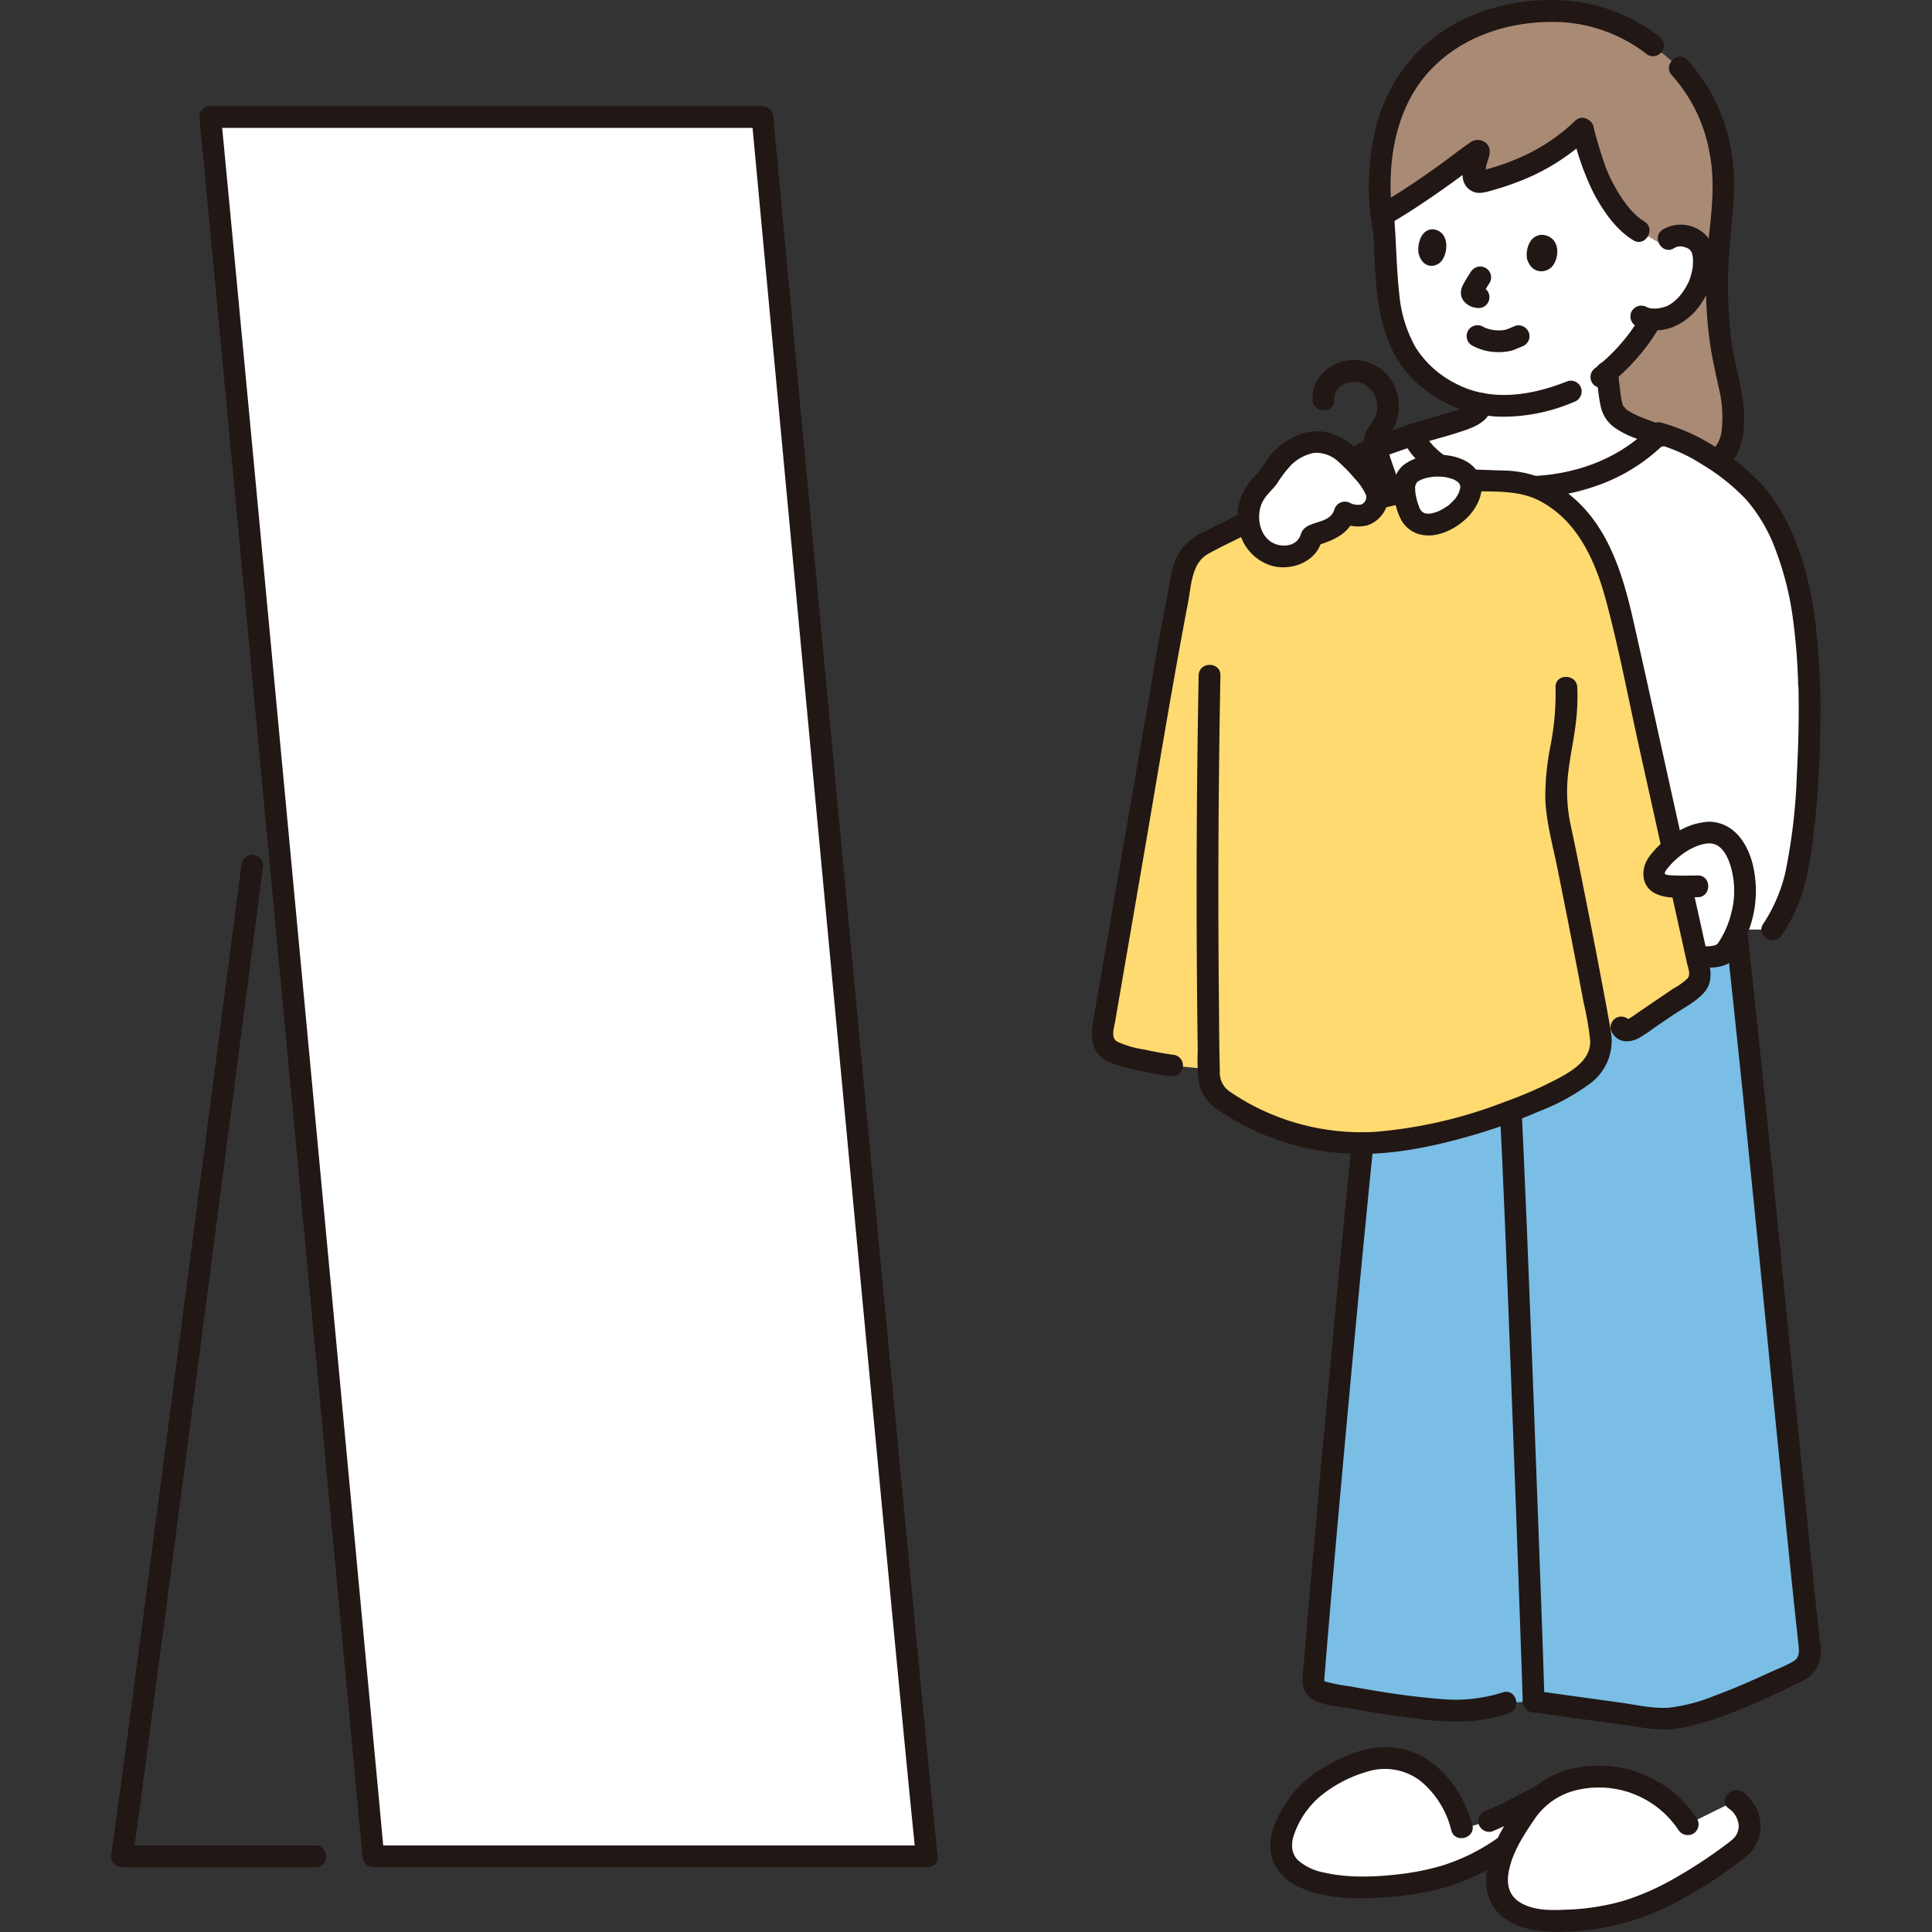 <!DOCTYPE svg PUBLIC "-//W3C//DTD SVG 1.1//EN" "http://www.w3.org/Graphics/SVG/1.1/DTD/svg11.dtd">
<!-- Uploaded to: SVG Repo, www.svgrepo.com, Transformed by: SVG Repo Mixer Tools -->
<svg width="800px" height="800px" viewBox="-20.45 0 355.015 355.015" xmlns="http://www.w3.org/2000/svg" fill="#000000">
<rect x="-20.45" y="0" width="355.015" height="355.015" fill="#333333" stroke="none"/>
<g id="SVGRepo_bgCarrier" stroke-width="0"/>
<g id="SVGRepo_tracerCarrier" stroke-linecap="round" stroke-linejoin="round"/>
<g id="SVGRepo_iconCarrier">
<defs>
<style>.a{fill:#ffffff;}.b{fill:#a98a75;}.c{fill:#211715;}.d{fill:#7abee6;}.e{fill:#ffda71;}</style>
</defs>
<path class="a" d="M301.04,334.864a6.462,6.462,0,0,0-2.486-4.014l-8.875,4.375a19.036,19.036,0,0,0-10.579-7.851,19.615,19.615,0,0,0-10.9-.234,15.876,15.876,0,0,0-5.379,2.766l-.355.153a89.981,89.981,0,0,1-9.278,4.555l-4.964,1.459c-2.357-9.164-10.066-15.935-19.8-11.791-6.52,2.775-9.828,5.088-12.9,11.888-4.335,12.927,18.667,11.222,27,9.25a35.469,35.469,0,0,0,13.111-5.861l.559-.172a14.179,14.179,0,0,0-1.517,7.172c.454,4.713,5.708,6.473,10.491,6.416a56.209,56.209,0,0,0,9.835-.932c8.078-1.469,16.846-6.8,24.5-12.723C300.337,338.772,301.221,336.656,301.04,334.864Z"/>
<path class="b" d="M283.294,8.326a29.033,29.033,0,0,0-19.087-6.3c-9.936.156-18.044,3.716-23.6,9.83a30.521,30.521,0,0,0-6.621,13.417,48.558,48.558,0,0,0-.23,16.671l58.492,44.337c5.288-2.137,5.567-5.7,5.725-7.846a23.863,23.863,0,0,0-.852-8.482c-.961-3.779-2.69-11.436-1.731-24.784a64.333,64.333,0,0,0,.746-8.441c.045-1.317.063-2.432.069-3.163.079-7.477-3.15-16.112-8-21.128Z"/>
<path class="c" d="M286.788,13.853a28.869,28.869,0,0,1,6.949,14.5c1.052,5.54.239,11.285-.352,16.823a75.976,75.976,0,0,0,.228,16.717c.411,3.481,1.231,6.8,1.958,10.216a21.19,21.19,0,0,1,.463,5.16c-.02.595-.063,1.189-.115,1.783-.014.156-.028.314-.05.469.053-.378-.063.3-.079.374a6.321,6.321,0,0,1-4.079,4.464,2.068,2.068,0,0,0-1.4,2.46,2.011,2.011,0,0,0,2.46,1.4c2.463-1.036,4.786-2.491,6.038-4.949a13.767,13.767,0,0,0,1.213-5.769c.2-4.614-1.383-8.955-2.11-13.454a77.864,77.864,0,0,1-.7-16c.289-6.238,1.529-12.412.705-18.677a33.049,33.049,0,0,0-8.3-18.342c-1.776-1.87-4.6.961-2.828,2.828Z"/>
<path class="a" d="M239.1,80a16.064,16.064,0,0,0,7.6,7,26.265,26.265,0,0,0,9.857,2.428c10,.659,20.6-2.1,27.883-9.791,6.453,1.592,15.647,7.817,19.119,12.895,6.8,9.942,8,22.065,8.411,33.334l.04-.259c.259,9.376-.313,31.116-3.767,39.6-.662,1.618-2.256,3.332-2.989,5.612H224.136V87.42c4.38-4.149,8.448-5.19,14.925-7.5"/>
<path class="d" d="M256.261,312.9c-6.1,1.856-8.376,1.625-13.951,1.129-6.72-.6-15.864-2.315-19.724-3.074a2.094,2.094,0,0,1-1.688-2.219c1.347-17.531,9.227-105.694,12.868-133.133l6.3-13.152a111.306,111.306,0,0,0,32.717-4.439l25.726,12.03c4.854,43.933,10.277,102.689,13.615,133.063a3.952,3.952,0,0,1-2.243,4.01c-7.641,3.611-17.119,8-23.266,8.648a25.313,25.313,0,0,1-6.1-.46l-19.152-2.65Z"/>
<path class="c" d="M240.064,164.453a114.723,114.723,0,0,0,33.249-4.51c2.468-.715,1.418-4.576-1.064-3.857a110.8,110.8,0,0,1-32.185,4.367c-2.575-.031-2.577,3.969,0,4Z"/>
<path class="c" d="M231.766,175.605c-1.226,9.255-2.183,18.547-3.143,27.832q-1.95,18.871-3.71,37.762-1.764,18.667-3.429,37.344c-.79,8.857-1.574,17.716-2.3,26.579a23.142,23.142,0,0,0-.251,4.232c.433,3.986,5.535,4.012,8.572,4.554,4.044.721,8.1,1.372,12.185,1.85a46.163,46.163,0,0,0,10.986.442,37.369,37.369,0,0,0,6.115-1.369c2.459-.739,1.412-4.6-1.063-3.858a28.616,28.616,0,0,1-10.7,1.289c-3.942-.29-7.856-.789-11.758-1.413q-2.874-.461-5.736-.984a38,38,0,0,1-4.21-.8c-.48-.146-.418-.065-.413-.584,0-.287.045-.58.068-.867q.076-.971.156-1.942c.684-8.427,1.429-16.85,2.178-25.273q1.611-18.12,3.314-36.234,1.751-18.63,3.632-37.247c.983-9.625,1.975-19.254,3.183-28.855q.156-1.232.318-2.463a2.01,2.01,0,0,0-2-2,2.052,2.052,0,0,0-2,2Z"/>
<path class="c" d="M260.831,314.583l11.694,1.619c2.564.355,5.129.7,7.691,1.065a27.937,27.937,0,0,0,6.162.518,26.022,26.022,0,0,0,4.264-.75c6.892-1.749,13.5-4.949,19.881-8.018a6.2,6.2,0,0,0,3.332-3.643,9.122,9.122,0,0,0,.082-3.964q-.4-3.663-.782-7.326c-1.251-11.915-2.435-23.838-3.619-35.76q-2.084-20.987-4.181-41.973-2.09-20.718-4.312-41.423-.267-2.442-.536-4.884a2.059,2.059,0,0,0-2-2,2.013,2.013,0,0,0-2,2q2.2,19.936,4.2,39.9,2.089,20.568,4.112,41.142,1.809,18.255,3.662,36.506.753,7.308,1.543,14.612c.139,1.269.256,2.387-.994,3.106-1.48.852-3.138,1.489-4.69,2.2-3.184,1.461-6.395,2.873-9.689,4.072a31.316,31.316,0,0,1-8.506,2.225c-2.943.181-6-.552-8.916-.956l-14.189-1.963-1.144-.159a2.07,2.07,0,0,0-2.461,1.4,2.014,2.014,0,0,0,1.4,2.46Z"/>
<path class="c" d="M254.936,199.566c.869,16.9,1.515,33.805,2.167,50.711q.969,25.07,1.842,50.142c.143,4.078.3,8.157.418,12.236.077,2.568,4.077,2.579,4,0-.315-10.5-.724-20.995-1.105-31.491q-1.008-27.775-2.141-55.545c-.362-8.686-.735-17.371-1.181-26.053-.131-2.562-4.132-2.577-4,0Z"/>
<path class="a" d="M275.4,72.9c-.038-.273-.071-.546-.105-.819q-.222-1.82-.445-3.64a35.691,35.691,0,0,0,5.956-6.382s3.052-4.263,1.781-3.43a8.019,8.019,0,0,0,4.379-.691,11.034,11.034,0,0,0,4.394-4.71c1.121-2.018,1.741-5.47.917-7.539a3.806,3.806,0,0,0-3.056-2.324,4.215,4.215,0,0,0-3.072.528l-1.4.907L280.7,42.426c-3.206-1.877-6.536-7.3-7.721-10.406a75.917,75.917,0,0,1-2.6-8.391c-4.706,4.7-11.5,8.109-18.7,9.811a1.117,1.117,0,0,1-1.374-1.213,17.755,17.755,0,0,1,1.026-4.21.246.246,0,0,0-.378-.286c-4.783,3.585-9.943,7.309-14.734,10.3-.523.329-1.152.677-1.553.923l-.963.591.019.216c.355,4.179.526,8.353.769,12.2.42,6.666,2.164,12.759,6.635,16.778a21.576,21.576,0,0,0,10.623,5.468c-.254,1.682-2.19,2.541-3.708,2.97-2.286.841-6.528,1.917-9,2.724A16.043,16.043,0,0,0,246.7,87a26.265,26.265,0,0,0,9.857,2.428c9.861.65,20.308-2.028,27.581-9.478-3-1.233-7.386-2.337-8.254-4.835A11.531,11.531,0,0,1,275.4,72.9Z"/>
<path class="c" d="M250.05,63.481a9.824,9.824,0,0,0,4.585,1.218,9.691,9.691,0,0,0,2.378-.2,5.574,5.574,0,0,0,.953-.3c.3-.122.6-.252.9-.38.082-.036.166-.069.247-.107-.5.235-.08.038.021,0a2.167,2.167,0,0,0,1.195-.919,2.044,2.044,0,0,0,.2-1.541,2.023,2.023,0,0,0-2.46-1.4c-.287.112-.57.232-.853.353l-.248.106c-.029.012-.437.187-.127.055.276-.117,0,0-.059.022-.077.03-.155.059-.233.086-.133.046-.269.087-.406.121s-.3.063-.449.092c-.3.058.216-.039.217-.028s-.2.02-.216.021a8.348,8.348,0,0,1-.949.024c-.153-.005-.305-.013-.458-.025-.1-.008-.6-.068-.248-.02s-.146-.028-.242-.046c-.166-.032-.331-.067-.495-.108-.281-.071-.554-.16-.827-.256-.317-.111.359.172.146.066-.06-.029-.121-.054-.18-.083-.129-.063-.253-.132-.376-.2a2,2,0,1,0-2.019,3.454Z"/>
<path class="c" d="M260.163,47.625c-.3-1.371.216-4.426,2.771-4.482,3.347.293,3.223,4.027,1.953,5.684C263.848,50.184,261.086,50.559,260.163,47.625Z"/>
<path class="c" d="M240.231,46.631c-.272-1.374.217-4.44,2.557-4.507,3.065.279,2.935,4.025,1.765,5.693C243.6,49.182,241.063,49.57,240.231,46.631Z"/>
<path class="c" d="M249.825,49.956c-.454.688-.9,1.388-1.289,2.116a4.291,4.291,0,0,0-.453,1.057,2.677,2.677,0,0,0,0,1.316,2.587,2.587,0,0,0,.605,1.058,3.426,3.426,0,0,0,1.383.9,4.381,4.381,0,0,0,1.035.189l-.532-.072.134.022a2.14,2.14,0,0,0,1.541-.2,2,2,0,0,0,.718-2.737,1.979,1.979,0,0,0-1.2-.919c-.243-.047-.491-.07-.736-.1l.532.072a1.74,1.74,0,0,1-.433-.108l.478.2a1.508,1.508,0,0,1-.265-.158l.405.312a1.582,1.582,0,0,1-.267-.263l.312.405a.43.43,0,0,1-.045-.088l.2.477a.425.425,0,0,1-.023-.095l.071.532a.856.856,0,0,1,0-.152l-.071.531a1.335,1.335,0,0,1,.074-.263l-.2.478a10.448,10.448,0,0,1,.733-1.311c.241-.4.487-.787.742-1.173a2,2,0,0,0-.718-2.737,2.017,2.017,0,0,0-1.541-.2,2.187,2.187,0,0,0-1.2.919Z"/>
<path class="c" d="M274.82,71a36.972,36.972,0,0,0,6.1-5.85,32.645,32.645,0,0,0,3.458-4.906,2,2,0,0,0-3.454-2.019,26.229,26.229,0,0,1-1.514,2.363c-.139.2-.278.4-.423.594-.082.11-.166.217-.247.326-.143.192.2-.25-.036.048-.2.256-.4.512-.612.765a35.592,35.592,0,0,1-2.453,2.712q-.679.673-1.4,1.309c-.27.239-.545.474-.822.7-.142.117-.285.234-.429.349-.058.046-.479.376-.187.151a2.2,2.2,0,0,0-.919,1.2,2.045,2.045,0,0,0,.2,1.542A2.021,2.021,0,0,0,274.82,71Z"/>
<path class="c" d="M284.3,6.6A31.887,31.887,0,0,0,268.531.221a38.144,38.144,0,0,0-15.855,1.645,31.793,31.793,0,0,0-12.51,7.555A30.994,30.994,0,0,0,232.325,23.6a46.457,46.457,0,0,0-.5,18.883,2.015,2.015,0,0,0,2.46,1.4,2.047,2.047,0,0,0,1.4-2.46c-1.559-9.49-.366-20.735,6.337-28.143,6.173-6.822,15.429-9.625,24.447-9.212a28.255,28.255,0,0,1,15.822,5.993,2.012,2.012,0,0,0,2.736-.718A2.048,2.048,0,0,0,284.3,6.6Z"/>
<path class="c" d="M267.666,70.022c-6.56,2.634-14.09,3.9-20.619.459a18.512,18.512,0,0,1-7.386-6.671,24.115,24.115,0,0,1-2.971-9.63c-.54-4.781-.564-9.623-.963-14.418-.212-2.547-4.214-2.57-4,0,.7,8.43-.061,17.763,4.121,25.436,3.732,6.85,11.463,11.046,19.129,11.37a33.228,33.228,0,0,0,13.752-2.688,2.063,2.063,0,0,0,1.4-2.461,2.014,2.014,0,0,0-2.46-1.4Z"/>
<path class="c" d="M287.159,45.62a1.855,1.855,0,0,1,1.2-.341,4.269,4.269,0,0,1,.438.023q-.29-.03.13.045c.087.027.8.285.549.164.084.041.7.453.348.168.161.13.289.284.436.427-.489-.478.331.357.211.417q-.219-.54-.063-.131c.041.118.077.237.109.358.02.077.132.8.1.447a10.447,10.447,0,0,1-.007,1.724,1.052,1.052,0,0,1-.044.359c-.053.3-.11.589-.181.88s-.15.57-.24.85c-.023.07-.278.77-.169.507a12.336,12.336,0,0,1-1.336,2.317c-.074.106-.149.21-.226.313q.167-.216-.06.065c-.185.211-.367.422-.564.622a6.71,6.71,0,0,1-1.19.992c-.241.157-.5.28-.744.436-.322.209.421-.129-.015.006-.455.14-.9.264-1.366.364q-.359.057-.067.017-.205.024-.414.036c-.282.017-.561.006-.843,0-.249-.025-.281-.024-.1,0-.139-.023-.276-.051-.411-.086s-.268-.074-.4-.121c.159.072.13.055-.087-.053a2.045,2.045,0,0,0-2.736.718,2.021,2.021,0,0,0,.717,2.736,8.6,8.6,0,0,0,6.836.214,11.384,11.384,0,0,0,5.331-4.555c2.185-3.306,3.714-8.857.831-12.213a6.51,6.51,0,0,0-8-1.165c-2.2,1.323-.2,4.783,2.019,3.454Z"/>
<path class="c" d="M268.492,24.327a48.52,48.52,0,0,0,3.892,11.153c1.732,3.262,4.087,6.724,7.3,8.673,2.207,1.338,4.219-2.119,2.018-3.454-2.583-1.566-4.562-4.728-5.985-7.46a24.756,24.756,0,0,1-1.589-3.912c-.675-2-1.28-4.017-1.783-6.063-.614-2.5-4.473-1.441-3.857,1.063Z"/>
<path class="c" d="M268.959,22.223a33.976,33.976,0,0,1-9.5,6.446,40.934,40.934,0,0,1-5.429,2.064q-.815.249-1.638.467-.309.082-.619.16-.84.111.525.96a8.521,8.521,0,0,0,.328-1.716q.177-.733.419-1.449c.392-1.154.43-2.318-.714-3.075a2.307,2.307,0,0,0-2.752.2c-1.8,1.22-3.507,2.6-5.275,3.873-3.464,2.487-6.986,4.883-10.644,7.076-2.206,1.321-.2,4.781,2.019,3.453,2.72-1.63,5.365-3.367,7.967-5.181q2.117-1.474,4.2-3,.946-.69,1.889-1.386.561-.414,1.121-.832c.213-.158.634-.628.839-.671l-1.541-.2.158.12-.991-1.727a8.91,8.91,0,0,1-.552,1.734c-.171.711-.288,1.43-.388,2.154a3.168,3.168,0,0,0,1.673,3.444c1.282.654,2.729.111,4.018-.25,1.362-.382,2.708-.826,4.029-1.333a39.451,39.451,0,0,0,13.685-8.5c1.839-1.808-.99-4.636-2.828-2.829Z"/>
<path class="c" d="M272.84,68.361c.253,2.063.394,4.184.828,6.218a6.451,6.451,0,0,0,2.585,4.007,16.406,16.406,0,0,0,3.856,1.956c.654.259,1.315.5,1.975.744.293.109.586.218.878.331.141.054.282.109.422.165q.137.054.273.111c-.255-.109-.283-.121-.083-.034a2.056,2.056,0,0,0,2.737-.718,2.023,2.023,0,0,0-.718-2.736c-1.253-.543-2.536-1-3.811-1.484-.305-.116-.608-.236-.911-.357-.506-.2.377.169-.117-.049-.146-.064-.291-.128-.435-.2a12.089,12.089,0,0,1-1.59-.864c-.1-.064-.288-.146-.347-.241l.188.146c-.07-.056-.138-.114-.2-.173-.083-.074-.441-.545-.532-.553.121.011.255.378.034,0-.1-.161-.33-.32-.01.05a3.325,3.325,0,0,1-.332-1.174,20.137,20.137,0,0,1-.328-2.249l-.357-2.906a2.051,2.051,0,0,0-2-2c-.974.043-2.136.888-2,2Z"/>
<path class="c" d="M239.5,81.854c2.562-.838,5.182-1.482,7.749-2.3,2.536-.808,5.882-1.781,6.438-4.828a2,2,0,1,0-3.857-1.064,2.838,2.838,0,0,0-.093.393c0,.213.137-.3-.025.02-.186.362.151-.091-.014.036a3.1,3.1,0,0,0-.281.281c-.246.25.142-.047-.047.037a3.97,3.97,0,0,0-.352.221c-.122.07-.247.132-.372.2-.165.085-.322.143-.059.038-1,.4-2.048.708-3.074,1.023-2.351.719-4.738,1.324-7.076,2.088a2,2,0,0,0,1.063,3.858Z"/>
<path class="c" d="M238.529,78c-2.926,1.039-5.892,1.983-8.726,3.258a25.741,25.741,0,0,0-7.081,4.752,2,2,0,0,0,2.829,2.828A18.565,18.565,0,0,1,228.5,86.5a24.922,24.922,0,0,1,3.322-1.787l.368-.162c.59-.261-.17.067.176-.076q.429-.177.862-.345c.635-.247,1.275-.482,1.917-.712,1.479-.529,2.967-1.034,4.448-1.559a2.051,2.051,0,0,0,1.4-2.461,2.018,2.018,0,0,0-2.46-1.4Z"/>
<path class="c" d="M237.373,81.01c3.385,6.394,10.539,9.449,17.415,10.252a40.363,40.363,0,0,0,19.987-2.694,33.394,33.394,0,0,0,9.862-6.308c1.894-1.751-.94-4.574-2.829-2.828-5.633,5.206-13.163,7.756-20.753,8.052-7.4.289-16.429-1.317-20.229-8.493-1.2-2.276-4.658-.257-3.453,2.019Z"/>
<path class="c" d="M283.774,81.523a31.131,31.131,0,0,1,8.83,4,37.373,37.373,0,0,1,7.871,6.342,29.762,29.762,0,0,1,5.434,9.4,55.868,55.868,0,0,1,2.961,11.43,111.138,111.138,0,0,1,1.1,13.166c.079,2.135,3.566,2.861,3.928.532l.04-.26-3.928-.531c.15,5.614.019,11.244-.286,16.851a105.483,105.483,0,0,1-2.13,17.975,29.242,29.242,0,0,1-4.067,9.375c-1.395,2.172,2.066,4.18,3.454,2.019a32.082,32.082,0,0,0,4.123-8.934,66.281,66.281,0,0,0,1.593-8.722,181.305,181.305,0,0,0,1.321-19.693c.059-2.956.071-5.915-.008-8.871-.057-2.147-3.569-2.849-3.929-.532l-.04.26,3.929.531c-.312-8.38-1.017-16.943-3.914-24.88a37.765,37.765,0,0,0-5.945-11.012A36.858,36.858,0,0,0,296.057,83a36.171,36.171,0,0,0-11.22-5.33c-2.5-.62-3.564,3.237-1.063,3.857Z"/>
<path class="c" d="M250.094,335.3c-2.051-7.4-7.867-14.4-16.143-14.26-4.041.069-8.039,1.89-11.461,3.931a20.478,20.478,0,0,0-7.375,7.58c-1.523,2.679-2.742,5.783-1.81,8.887a8.7,8.7,0,0,0,4.7,5.175c5.058,2.454,11.248,2.416,16.73,1.971a56.477,56.477,0,0,0,8.325-1.234,40.7,40.7,0,0,0,13.588-6.062c2.124-1.431.124-4.9-2.019-3.454a36.634,36.634,0,0,1-10.108,4.991,48.65,48.65,0,0,1-6.961,1.466c-4.832.616-10.066.875-14.695-.2A10.011,10.011,0,0,1,218,341.776a3.774,3.774,0,0,1-.933-1.748c-.031-.115-.052-.241-.071-.358.006.036.035.308.014.067a6.594,6.594,0,0,1-.023-.783,4.582,4.582,0,0,1,.218-1.42,16,16,0,0,1,5-7.5,24.169,24.169,0,0,1,8.539-4.473,10.805,10.805,0,0,1,9.758,1.641,16.93,16.93,0,0,1,5.736,9.156c.686,2.477,4.546,1.425,3.857-1.064Z"/>
<path class="c" d="M291.406,334.216a21.588,21.588,0,0,0-20.829-9.586,17.605,17.605,0,0,0-10.7,5.271,31.893,31.893,0,0,0-3.573,5.075,29.9,29.9,0,0,0-2.8,5.769c-1.23,3.567-1.407,7.816,1.344,10.725,2.273,2.4,5.792,3.281,8.98,3.473a46.049,46.049,0,0,0,24.4-5.761,79.806,79.806,0,0,0,12.49-8.291,7.243,7.243,0,0,0,2.344-5.639,7.979,7.979,0,0,0-3.095-5.816c-1.974-1.62-4.82,1.194-2.828,2.829a4.178,4.178,0,0,1,1.916,3.381c-.138,1.74-1.066,2.352-2.372,3.322a88.53,88.53,0,0,1-9.5,6.225,46.726,46.726,0,0,1-9.267,4.081,43.07,43.07,0,0,1-10.426,1.635c-2.776.13-5.793.216-8.317-1.152-2.32-1.258-2.862-3.4-2.372-5.919.684-3.519,2.739-6.635,4.718-9.554a12.9,12.9,0,0,1,6.848-5.1,17.563,17.563,0,0,1,19.584,7.053,2.058,2.058,0,0,0,2.737.717,2.016,2.016,0,0,0,.717-2.736Z"/>
<path class="c" d="M253.725,336.543a104.954,104.954,0,0,0,9.755-4.757,2.016,2.016,0,0,0,.718-2.737,2.047,2.047,0,0,0-2.737-.717c-1.476.76-2.93,1.563-4.405,2.326-.729.377-1.463.743-2.206,1.09-.4.187-.807.366-1.212.544-.211.09-.209.089,0,0l-.322.132c-.219.09-.439.177-.66.263a2.049,2.049,0,0,0-1.4,2.46,2.023,2.023,0,0,0,2.461,1.4Z"/>
<path class="c" d="M23.9,159.066q-1.185,9.031-2.349,18.066-2.646,20.349-5.3,40.7-3.241,24.862-6.5,49.723Q6.8,290.126,3.811,312.7q-.6,4.488-1.195,8.976-.265,2-.534,3.995-.063.473-.127.943l-.062.463c.073-.538,0-.019-.01.077l-.237,1.76c-.463,3.429-.923,6.858-1.413,10.282q-.1.7-.2,1.393a2.035,2.035,0,0,0,1.929,2.532H37.515c2.573,0,2.578-4,0-4H1.959l1.929,2.531c1.2-8.024,2.211-16.08,3.281-24.122q2.9-21.77,5.742-43.546,3.288-25.074,6.555-50.15,2.776-21.285,5.543-42.57,1.407-10.82,2.813-21.639c.024-.185.049-.37.073-.555a2.01,2.01,0,0,0-2-2,2.051,2.051,0,0,0-2,2Z"/>
<path class="a" d="M149.848,341.117c-2.936-27.253-29.578-312.976-30.205-319.626-5.568,0-76.9.007-101.468.007C20.7,47.1,46.327,321.188,48.15,341.117h101.7"/>
<path class="c" d="M151.848,341.117c-.533-4.954-1.007-9.914-1.492-14.872q-1.3-13.323-2.569-26.651-1.694-17.713-3.37-35.429-1.951-20.6-3.893-41.207-2.072-21.992-4.138-43.984-2.055-21.879-4.106-43.76-1.9-20.266-3.8-40.535-1.605-17.154-3.208-34.309-1.173-12.541-2.344-25.083-.6-6.429-1.2-12.856c-.029-.313-.059-.626-.088-.94a2.046,2.046,0,0,0-2-2q-14.985.008-29.971,0l-49.759,0H18.175a2.012,2.012,0,0,0-2,2q.695,7.055,1.353,14.113,1.217,12.807,2.422,25.616,1.61,17.055,3.211,34.11,1.874,19.944,3.744,39.887,2.011,21.434,4.019,42.867,2.024,21.608,4.046,43.216,1.89,20.21,3.779,40.419,1.637,17.5,3.269,34.994,1.249,13.387,2.5,26.774.733,7.878,1.463,15.756.087.933.172,1.867a2.045,2.045,0,0,0,2,2q14.99,0,29.98,0h71.718c2.573,0,2.578-4,0-4H48.15l2,2q-.577-6.309-1.169-12.616Q47.844,316.28,46.7,304.062,45.152,287.432,43.6,270.8q-1.839-19.68-3.681-39.362-1.995-21.331-3.993-42.665-2.03-21.669-4.061-43.34Q29.947,125,28.028,104.568,26.348,86.687,24.664,68.8,23.352,54.87,22.033,40.936,21.22,32.349,20.4,23.763q-.111-1.133-.221-2.265l-2,2,43.548,0,45.947,0q5.986,0,11.973,0l-2-2q.444,4.713.881,9.427L120.615,53.3l3.024,32.341q1.838,19.647,3.679,39.3,2.025,21.626,4.056,43.251,2.075,22.1,4.155,44.206,1.986,21.08,3.978,42.159,1.756,18.556,3.523,37.111,1.386,14.534,2.79,29.064c.582,6,1.162,12.012,1.779,18.014q.122,1.187.249,2.373c.272,2.532,4.275,2.56,4,0Z"/>
<path class="a" d="M291.41,153.441a15.217,15.217,0,0,1,1.542-.423,5.772,5.772,0,0,1,5.22,2.562,16.636,16.636,0,0,1,2.066,8.355c-.085,3.591-1.422,8.321-4,11.314a2.847,2.847,0,0,1-1.544.485,3.921,3.921,0,0,1-2.23-.793l-1.733-1.3-2.385-10.756c-.757-.009-1.521-.032-2.25-.078a4.128,4.128,0,0,1-1.652-.5,2.091,2.091,0,0,1-.955-2.114,4.606,4.606,0,0,1,1.131-2.133A15.005,15.005,0,0,1,291.41,153.441Z"/>
<path class="e" d="M273.642,190.166a6.929,6.929,0,0,1-1.595,5.911c-1.851,2.183-5.126,3.846-6.89,4.7a100.691,100.691,0,0,1-26.57,8.431c-1.823.309-3.656.569-5.5.713a44.9,44.9,0,0,1-28.126-7.31,7.386,7.386,0,0,1-2.667-2.6,8.03,8.03,0,0,1-.6-3.545l-6.764-.663a63.756,63.756,0,0,1-9.262-1.955,5.113,5.113,0,0,1-3.02-1.755c-.722-1.1-.526-2.542-.3-3.839L192.02,132.1c1.572-9.124,3.144-18.25,4.972-27.326a8.458,8.458,0,0,1,1.412-2.934,7.059,7.059,0,0,1,2.219-1.84l12-5.925,37.048-5.832,6.393.219c6.487-.109,12.372,4.31,15.822,9.805s4.91,11.969,6.315,18.3l13.5,60.876a3.552,3.552,0,0,1-1.873,4.715l-9.817,6.675c-.815.555-2.256.908-2.5-.047Z"/>
<path class="a" d="M248.137,93.294a7.226,7.226,0,0,0,.851-1.128c3.757-6.233-5.351-7.9-9.528-5.636a2.764,2.764,0,0,0-1.188.967,3.752,3.752,0,0,0-.7,1.913,11.832,11.832,0,0,0,.724,4.029C239.78,98.366,245.437,96.266,248.137,93.294Z"/>
<path class="c" d="M249.552,94.708c2.159-2.436,3.351-6.011.958-8.713-1.691-1.909-4.667-2.5-7.1-2.423a11.467,11.467,0,0,0-3.754.692,8.16,8.16,0,0,0-2.375,1.335,5.427,5.427,0,0,0-1.575,2.782,9.348,9.348,0,0,0,.147,3.708,13.254,13.254,0,0,0,.976,3.053,5.538,5.538,0,0,0,3.548,3.038c3.3.884,6.986-1.1,9.175-3.472a2,2,0,0,0-2.829-2.828c-.182.2-.37.389-.568.572-.082.076-.533.564-.632.54,0,0,.406-.294.094-.078l-.159.113c-.107.075-.215.148-.325.219q-.383.249-.787.464c-.114.061-.23.119-.347.176-.075.035-.464.18-.172.084s-.147.053-.234.084c-.138.049-.276.094-.416.136-.255.075-.512.127-.771.182-.359.076.424-.028.063-.008-.135.007-.269.019-.4.022s-.264-.013-.4-.01c-.345.006.424.1.091.018-.106-.026-.214-.043-.32-.071-.052-.014-.1-.033-.156-.046-.353-.086.074-.022.122.069-.013-.025-.582-.313-.569-.323.047-.036.388.35.015-.011-.056-.053-.213-.289-.279-.3.022,0,.222.338.128.16-.028-.054-.072-.1-.1-.157-.082-.131-.153-.267-.225-.4a.664.664,0,0,1-.088-.187s.117.374.066.144a5.46,5.46,0,0,0-.189-.553,12.793,12.793,0,0,1-.367-1.285q-.068-.3-.119-.606c-.018-.1-.036-.2-.049-.3.037.283,0-.075-.009-.183-.017-.2-.028-.411-.034-.616,0-.1,0-.206-.006-.309,0-.054.045-.291,0-.064-.053.252.023-.043.034-.072.042-.113.07-.228.114-.34-.129.329.086-.124.148-.226.042-.068.09-.133.13-.2.064-.111.116-.094-.007-.011-.28.189.1.008.053-.015.016.007-.415.258.007.008.237-.141.48-.263.726-.388.375-.192-.363.127-.059.021.1-.035.195-.074.293-.108.235-.082.474-.152.716-.213q.32-.079.644-.138a1.316,1.316,0,0,0,.33-.053c-.261.137-.419.046-.2.028.075-.007.15-.017.225-.024a11.187,11.187,0,0,1,1.476-.038c.246.009.489.032.733.054.4.035-.211-.04-.087-.014s.255.041.381.066a9.506,9.506,0,0,1,1.386.39c.358.127-.205-.1-.1-.045.087.049.181.085.27.131.2.1.388.225.579.347.334.212-.273-.26-.072-.059.085.086.181.16.266.247s.133.162.208.232c.123.114-.179-.231-.178-.23.006.055.094.134.12.182.049.089.095.183.147.269.139.227-.137-.477-.055-.11a2.237,2.237,0,0,0,.09.347c.064.158-.036-.3-.036-.3a1.506,1.506,0,0,0,.016.188c0,.114.006.226,0,.34,0,.067-.015.135-.014.2,0,.218.1-.436.027-.22-.088.27-.141.556-.23.828-.1.3.182-.354-.024.054-.073.145-.144.29-.223.432-.111.2-.232.39-.358.58,0,0-.192.259-.085.121.091-.117-.248.281-.243.276a2,2,0,1,0,2.829,2.828Z"/>
<path class="c" d="M265.391,126.315a50.19,50.19,0,0,1-.885,10.485,48.831,48.831,0,0,0-1,9.922c.151,4.271,1.36,8.551,2.207,12.73q1.641,8.106,3.21,16.227.819,4.239,1.611,8.482a55.391,55.391,0,0,1,1.216,7.025c.18,3.45-3.081,5.466-5.748,6.917a75.513,75.513,0,0,1-10.034,4.4,84.857,84.857,0,0,1-23.524,5.464,42.956,42.956,0,0,1-21.839-4.4,40.349,40.349,0,0,1-4.949-2.9,4.145,4.145,0,0,1-1.955-3.8c-.124-4.373-.128-8.754-.17-13.128q-.258-26.573.164-53.145.053-3.243.114-6.486c.049-2.575-3.951-2.575-4,0q-.524,27.692-.315,55.389.052,6.861.151,13.722a26.938,26.938,0,0,0,.375,6.385,7.979,7.979,0,0,0,3.462,4.406,46.053,46.053,0,0,0,22.108,7.845c8.286.77,16.763-.988,24.692-3.286a104.29,104.29,0,0,0,12.125-4.369,40.145,40.145,0,0,0,9.293-5.063,9.777,9.777,0,0,0,3.83-9.734c-.414-2.507-.893-5.006-1.361-7.5q-1.662-8.874-3.437-17.727c-.827-4.151-1.642-8.307-2.537-12.444a29.212,29.212,0,0,1-.518-9.357c.358-3.39,1.142-6.719,1.509-10.109a40.546,40.546,0,0,0,.2-5.954c-.1-2.566-4.1-2.578-4,0Z"/>
<path class="c" d="M211.61,92.352c-3.851,1.9-7.706,3.794-11.552,5.7a9.908,9.908,0,0,0-5.238,7.405c-1.677,8.433-3.143,16.905-4.6,25.377q-4.369,25.365-8.738,50.73c-.4,2.313-.852,4.625-1.184,6.949-.294,2.049-.119,4.184,1.53,5.637,1.519,1.338,3.689,1.765,5.6,2.243a65.839,65.839,0,0,0,6.975,1.337,2.068,2.068,0,0,0,2.46-1.4,2.014,2.014,0,0,0-1.4-2.46c-1.877-.259-3.743-.588-5.592-1.007a18.1,18.1,0,0,1-5.04-1.462c-1.2-.708-.577-2.487-.385-3.6l1.061-6.158,4.115-23.89c2.7-15.7,5.258-31.442,8.249-47.093.6-3.12.62-7.226,3.761-8.933,3.908-2.125,8.008-3.955,12-5.925,2.308-1.14.283-4.591-2.019-3.454Z"/>
<path class="c" d="M224.737,73.456c-.123-2.846,3.294-3.991,5.529-2.816a4.683,4.683,0,0,1,1.907,6.067c-.671,1.456-1.916,2.363-2,4.1a12.253,12.253,0,0,0,.885,4.009c.713,2.24,1.593,4.427,2.271,6.677.742,2.458,4.6,1.41,3.858-1.064-.626-2.074-1.428-4.1-2.1-6.154-.16-.488-.317-.977-.46-1.47a5.86,5.86,0,0,1-.457-1.8,3.254,3.254,0,0,1,.779-1.247,7.593,7.593,0,0,0,1.057-1.906,9.1,9.1,0,0,0-.808-8.028,8.293,8.293,0,0,0-7.974-3.605c-3.614.542-6.653,3.449-6.489,7.23.111,2.565,4.112,2.579,4,0Z"/>
<path class="c" d="M236.174,88.564a24.762,24.762,0,0,1-3.526.9,2.01,2.01,0,0,0-1.195.919,2,2,0,0,0,.717,2.736l.478.2a2.022,2.022,0,0,0,1.064,0,24.783,24.783,0,0,0,3.525-.9,2.126,2.126,0,0,0,1.2-.919,2.044,2.044,0,0,0,.2-1.541,2,2,0,0,0-2.46-1.4Z"/>
<path class="a" d="M226.967,83.485a28.526,28.526,0,0,1,4.991,5.838,3.605,3.605,0,0,1,.64,2.638c-.9,2.921-3.335,3.4-5.927,2.2-.683,2.532-3.4,3.663-5.753,4.182a.557.557,0,0,0-.383.213,4.087,4.087,0,0,1-2.478,3.091,6.3,6.3,0,0,1-8.827-4.482,8.252,8.252,0,0,1,2.209-8.143,29.17,29.17,0,0,0,3.067-4.1c2.359-2.673,6.3-4.763,9.591-3.25A13.049,13.049,0,0,1,226.967,83.485Z"/>
<path class="c" d="M225.553,84.9a29.9,29.9,0,0,1,2.883,2.976,11.335,11.335,0,0,1,2.118,3.057,1.478,1.478,0,0,1-.827,1.755,3.016,3.016,0,0,1-2.046-.251,2.037,2.037,0,0,0-2.938,1.2c-.924,2.982-5.339,1.764-6.17,4.564-.7,2.347-3.806,2.552-5.586,1.279-2.08-1.488-2.544-4.69-1.584-6.955.6-1.416,1.839-2.385,2.749-3.587a24.991,24.991,0,0,1,2.626-3.47,8.28,8.28,0,0,1,4.272-2.254,5.962,5.962,0,0,1,4.5,1.691c1.95,1.658,4.793-1.158,2.828-2.829-3.011-2.56-6.6-3.674-10.363-2.1A13.756,13.756,0,0,0,213.568,83c-1.226,1.241-1.923,2.886-3.1,4.163a12.967,12.967,0,0,0-2.979,4.449,10.661,10.661,0,0,0-.33,5.339,8.661,8.661,0,0,0,6.128,7.024c3.682,1.007,8.4-.85,9.176-4.888l-.514.883.164-.142-.882.514c3.2-1.025,6.272-2.11,7.369-5.65l-2.938,1.2a7.371,7.371,0,0,0,5.139.645,5.632,5.632,0,0,0,3.615-3.717c.716-2.286-.481-4.261-1.8-6.041a32.039,32.039,0,0,0-4.238-4.707C226.479,80.344,223.642,83.165,225.553,84.9Z"/>
<path class="c" d="M275.574,189.325c.894,2.128,2.974,2.473,4.947,1.518a24.746,24.746,0,0,0,2.95-1.945l3.272-2.225c1.909-1.3,4.293-2.485,5.866-4.2,1.762-1.916,1.314-4.217.8-6.532L286.5,144.776c-2.28-10.283-4.513-20.578-6.845-30.849-1.946-8.576-4.682-17.571-11.9-23.205a19.534,19.534,0,0,0-11.8-4.26c-2.1-.052-4.191-.143-6.286-.215-2.574-.089-2.571,3.911,0,4,4.21.144,8.813-.247,12.663,1.718,7.067,3.607,10.371,11.09,12.332,18.381,2.388,8.885,4.1,17.99,6.088,26.97l6.21,28,1.728,7.793.864,3.9c.186.836.713,2.026.106,2.764a12.606,12.606,0,0,1-2.684,1.918l-3.272,2.225-3.273,2.225a17.032,17.032,0,0,1-1.55,1.046c-.717.379-.337-.118.133.422l.515.882-.1-.228a2.068,2.068,0,0,0-2.461-1.4,2.011,2.011,0,0,0-1.4,2.46Z"/>
<path class="a" d="M293.947,162.852c-1.59.019-6.044.068-7.852-.045a4.128,4.128,0,0,1-1.652-.5,2.091,2.091,0,0,1-.955-2.114,4.606,4.606,0,0,1,1.131-2.133,15.015,15.015,0,0,1,8.333-5.045Z"/>
<path class="c" d="M291.513,160.874c-1.671.021-3.359.074-5.028-.045a2.229,2.229,0,0,1-.88-.167c-.2-.1-.106.052-.132-.08-.082-.417.437-.949.678-1.243,1.649-2.009,4.531-4.121,7.208-4.349s3.84,2.727,4.376,4.8a16.076,16.076,0,0,1-.138,8.316,16.741,16.741,0,0,1-1.9,4.5c-.328.529-.527,1-1.125,1.127a5.6,5.6,0,0,1-1.619.139c-2.243-1.271-4.261,2.184-2.019,3.454a4.834,4.834,0,0,0,2.953.464,7.342,7.342,0,0,0,3.069-.649c1.813-1.009,2.905-3.64,3.655-5.476a20.738,20.738,0,0,0,1.07-12.585c-.957-4.05-3.451-7.952-8.043-8.093a12.359,12.359,0,0,0-6.092,2.016,16.24,16.24,0,0,0-4.978,4.46c-1.533,2.135-1.517,5.267,1.017,6.645,2.267,1.231,5.439.792,7.929.761,2.572-.031,2.579-4.031,0-4Z"/>
</g>
</svg>